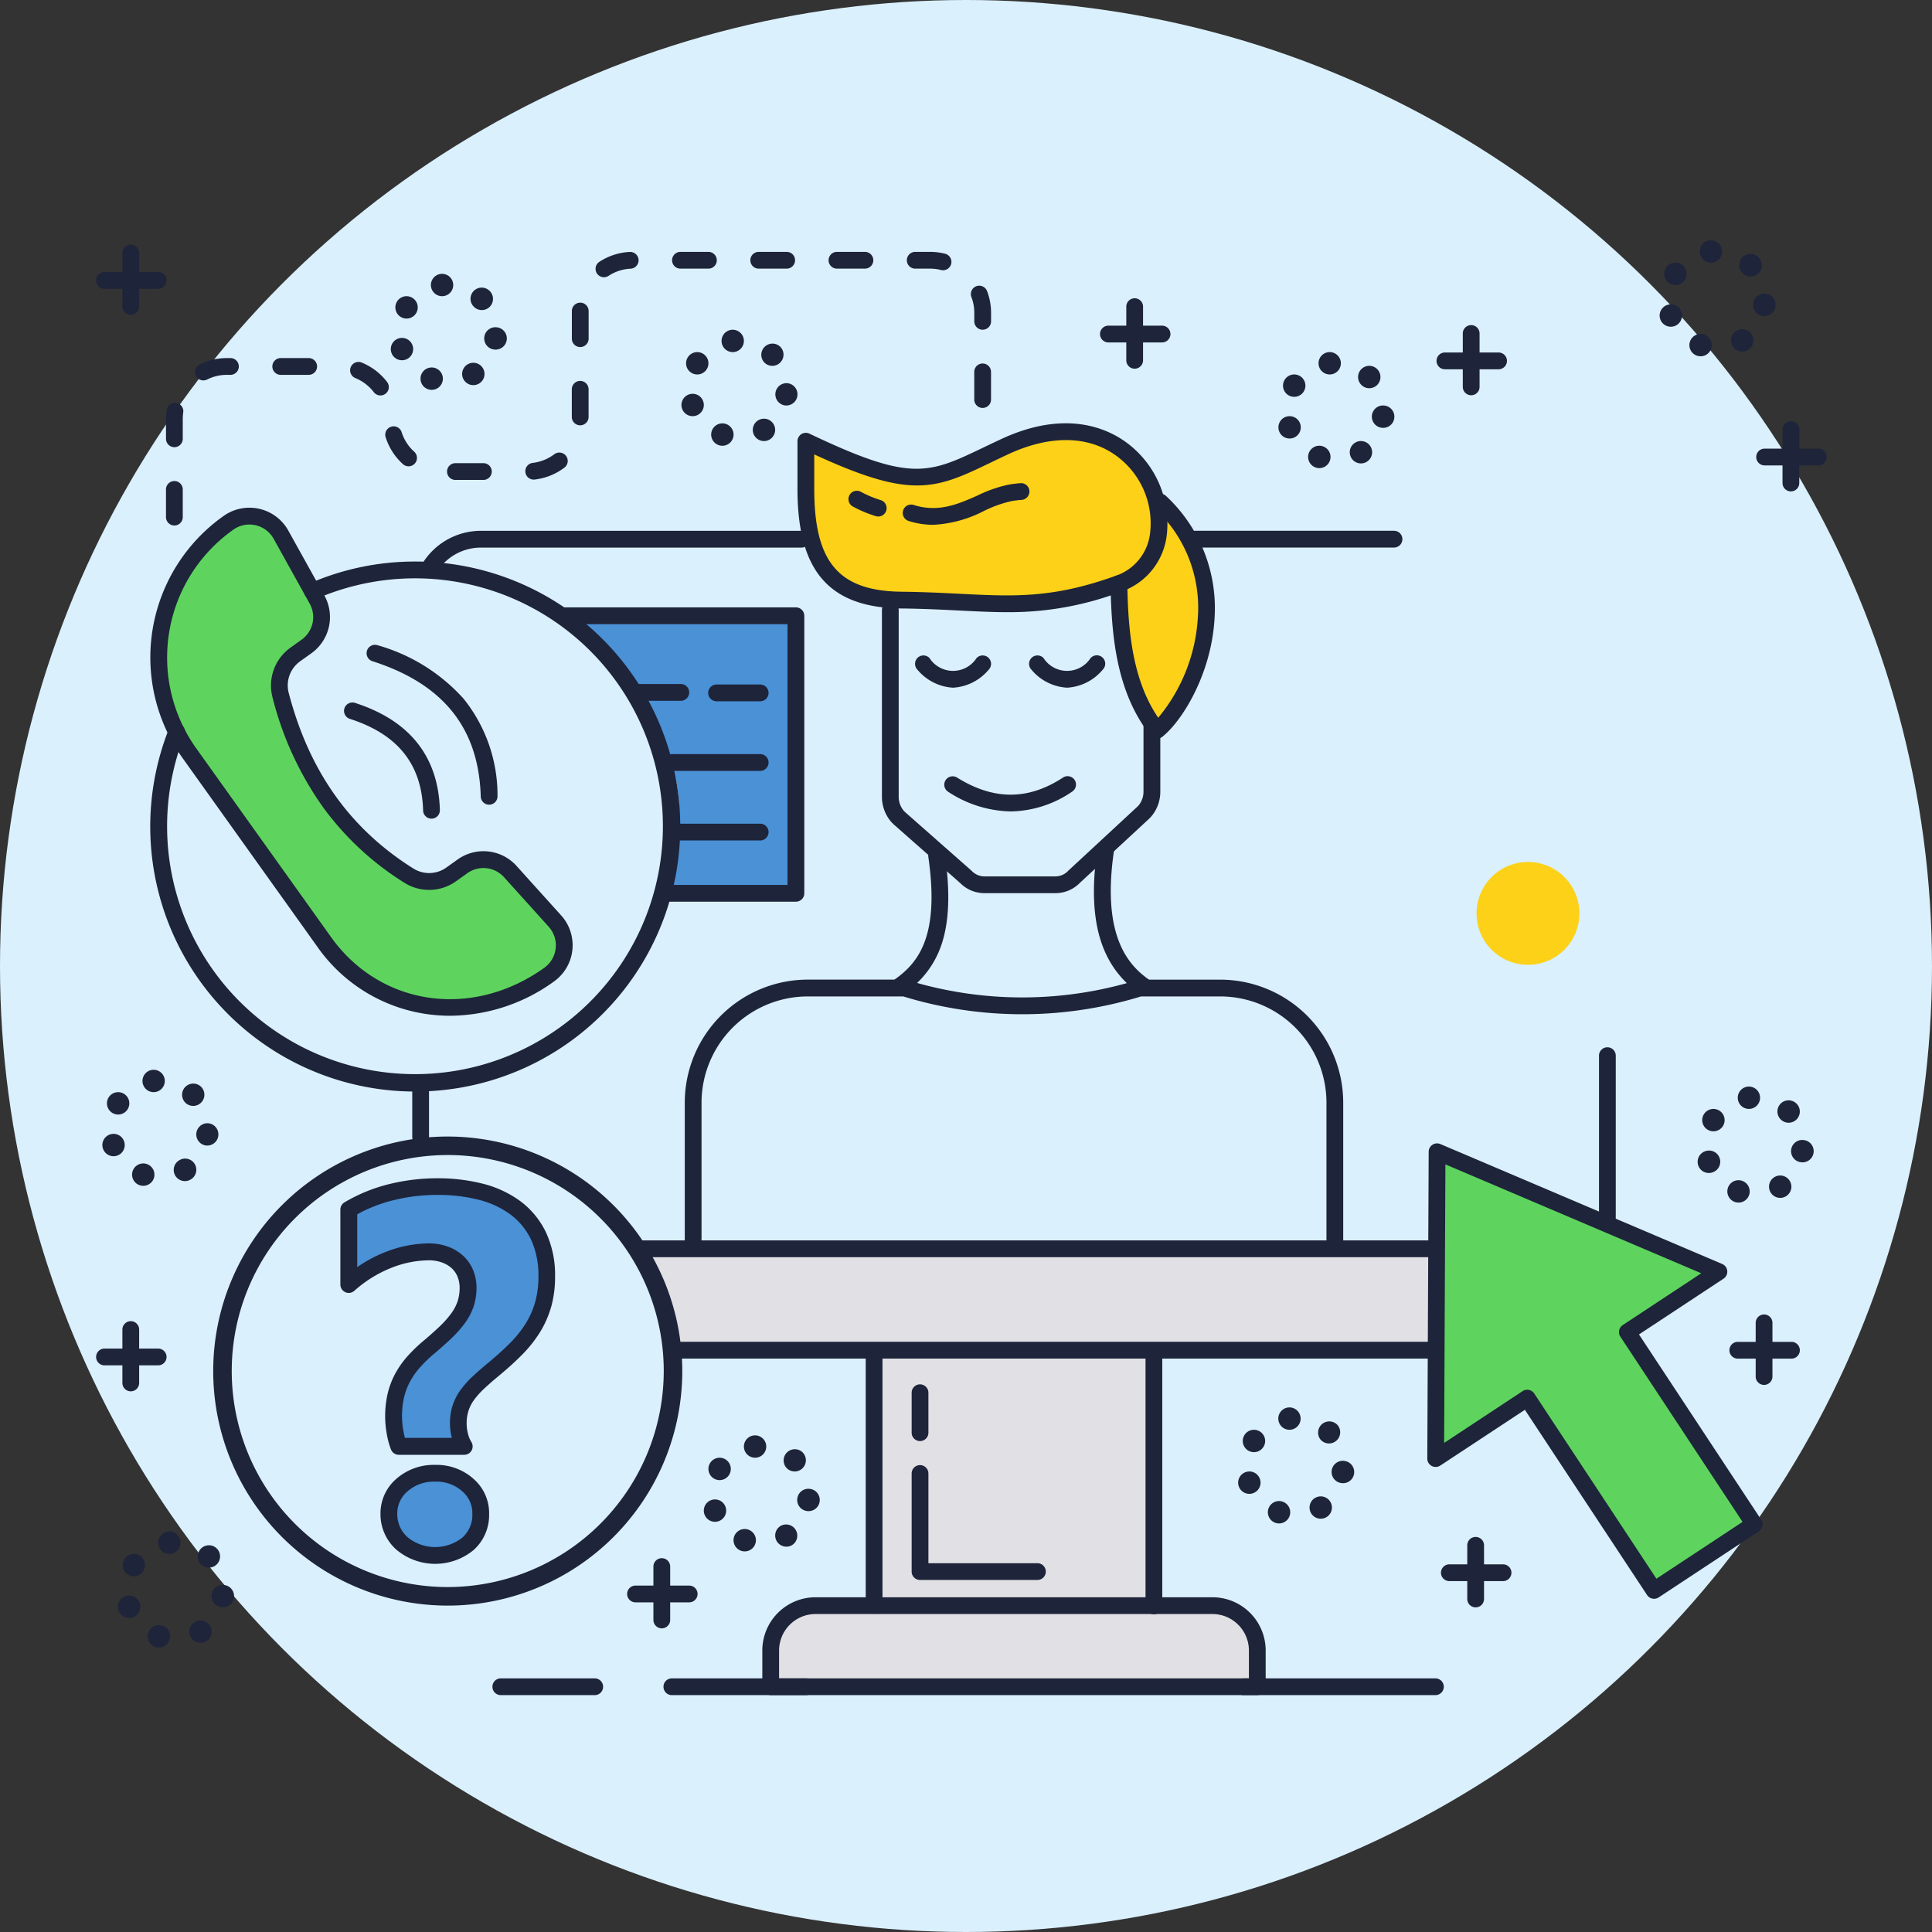 <svg xmlns="http://www.w3.org/2000/svg" width="201" height="201" viewBox="0 0 201 201">
  <rect x="0" y="0" width="201" height="201" fill="#333333" stroke="none"/>
  <g id="Grupo_15891" data-name="Grupo 15891" transform="translate(-860 -3857)">
    <circle id="Elipse_771" data-name="Elipse 771" cx="100.5" cy="100.5" r="100.5" transform="translate(860 3857)" fill="#daf0fd"/>
    <g id="Grupo_15228" data-name="Grupo 15228" transform="translate(-10239.703 3341.356)">
      <g id="Color" transform="translate(11116.216 560.558)">
        <g id="Grupo_15127" data-name="Grupo 15127" transform="translate(137.104 44.76)">
          <path id="Trazado_25572" data-name="Trazado 25572" d="M12347.405,1097.312a5.35,5.35,0,1,0,7.211,2.291A5.351,5.351,0,0,0,12347.405,1097.312Z" transform="translate(-12344.515 -1096.711)" fill="#fcd118"/>
        </g>
        <g id="Grupo_15128" data-name="Grupo 15128" transform="translate(67.326 0)">
          <path id="Trazado_25573" data-name="Trazado 25573" d="M11765.244,713.433c-7.351,3.424-8.686,5.147-20.678-.574v4.971c0,8.459,3.269,11.486,9.964,11.558,9.419.1,13.727,1.484,22.608-1.722C11786.1,724.433,11780.031,706.546,11765.244,713.433Z" transform="translate(-11744.566 -711.868)" fill="#fcd118"/>
        </g>
        <g id="Grupo_15129" data-name="Grupo 15129" transform="translate(99.898 7.304)">
          <path id="Trazado_25574" data-name="Trazado 25574" d="M12028.906,774.67l-4.285,8.494c.091,5.893.786,11.233,3.965,15.267C12031.986,795.75,12038.064,783.457,12028.906,774.67Z" transform="translate(-12024.621 -774.67)" fill="#fcd118"/>
        </g>
        <g id="Grupo_15131" data-name="Grupo 15131" transform="translate(19.773 78.543)">
          <g id="Grupo_15130" data-name="Grupo 15130">
            <path id="Trazado_25575" data-name="Trazado 25575" d="M11379.776,1644.774a4.87,4.87,0,0,0-3.393-1.217,5,5,0,0,0-3.445,1.217,3.883,3.883,0,0,0-1.374,3.031,4.063,4.063,0,0,0,1.374,3.057,5.4,5.4,0,0,0,6.863.026,4.011,4.011,0,0,0,1.322-3.083A3.868,3.868,0,0,0,11379.776,1644.774Z" transform="translate(-11367.393 -1613.738)" fill="#4a91d6"/>
            <path id="Trazado_25576" data-name="Trazado 25576" d="M11353.021,1389.381a10.318,10.318,0,0,0-3.614-1.671,18.015,18.015,0,0,0-4.481-.531,19.8,19.8,0,0,0-4.871.6,16.174,16.174,0,0,0-4.352,1.787v7.8a13.727,13.727,0,0,1,4.119-2.551,11.61,11.61,0,0,1,4.2-.842,4.828,4.828,0,0,1,1.7.285,3.879,3.879,0,0,1,1.3.778,3.336,3.336,0,0,1,.815,1.178,3.84,3.84,0,0,1,.285,1.49,5.256,5.256,0,0,1-.26,1.7,5.488,5.488,0,0,1-.776,1.477,10.925,10.925,0,0,1-1.257,1.425q-.738.713-1.723,1.542a14.919,14.919,0,0,0-1.632,1.567,8.814,8.814,0,0,0-1.166,1.658,7.6,7.6,0,0,0-.7,1.852,9.459,9.459,0,0,0-.233,2.176,9.591,9.591,0,0,0,.143,1.593,7.8,7.8,0,0,0,.4,1.516h6.813a3.709,3.709,0,0,1-.453-1.088,4.982,4.982,0,0,1-.168-1.269,5.2,5.2,0,0,1,.232-1.619,4.98,4.98,0,0,1,.687-1.347,8.973,8.973,0,0,1,1.14-1.282q.687-.647,1.594-1.4,1.346-1.114,2.384-2.163a12.2,12.2,0,0,0,1.735-2.189,9.64,9.64,0,0,0,1.063-2.422,10.532,10.532,0,0,0,.362-2.863,9.625,9.625,0,0,0-.867-4.262A7.871,7.871,0,0,0,11353.021,1389.381Z" transform="translate(-11335.703 -1387.179)" fill="#4a91d6"/>
          </g>
        </g>
        <g id="Grupo_15132" data-name="Grupo 15132" transform="translate(42.22 19.148)">
          <path id="Trazado_25577" data-name="Trazado 25577" d="M11538.954,905.373h13.824V876.5H11528.7C11538.154,884.675,11543.626,893.806,11538.954,905.373Z" transform="translate(-11528.703 -876.5)" fill="#4a91d6"/>
        </g>
        <g id="Grupo_15133" data-name="Grupo 15133" transform="translate(132.853 74.91)">
          <path id="Trazado_25578" data-name="Trazado 25578" d="M12337.429,1368.421l-29.322-12.477-.144,31.917,9.523-6.283,13.192,20,10.418-6.873-13.191-20Z" transform="translate(-12307.963 -1355.944)" fill="#5ed45e"/>
        </g>
        <g id="Grupo_15134" data-name="Grupo 15134" transform="translate(0 8.777)">
          <path id="Trazado_25579" data-name="Trazado 25579" d="M11202.277,824.316a3.759,3.759,0,0,0-4.977-.542l-1.172.837a3.961,3.961,0,0,1-4.412.122c-6.449-4.053-11.078-10.12-13.344-18.8a3.944,3.944,0,0,1,1.531-4.2l1.166-.832a3.757,3.757,0,0,0,1.1-4.883l-3.748-6.749a3.76,3.76,0,0,0-5.471-1.233l-.07.05a17.147,17.147,0,0,0-3.986,23.921l14.021,19.631c5.5,7.707,15.693,8.91,23.4,3.405h0a3.761,3.761,0,0,0,.607-5.574Z" transform="translate(-11165.698 -787.335)" fill="#5ed45e"/>
        </g>
        <g id="Grupo_15135" data-name="Grupo 15135" transform="translate(50.07 85.035)">
          <path id="Trazado_25580" data-name="Trazado 25580" d="M11599.575,1453.468h79.438V1443h-82.81Z" transform="translate(-11596.203 -1443)" fill="#e1e1e5"/>
        </g>
        <g id="Grupo_15136" data-name="Grupo 15136" transform="translate(74.378 95.503)">
          <rect id="Rectángulo_2793" data-name="Rectángulo 2793" width="29.193" height="26.634" fill="#e1e1e5"/>
        </g>
        <g id="Grupo_15137" data-name="Grupo 15137" transform="translate(63.678 122.137)">
          <path id="Trazado_25581" data-name="Trazado 25581" d="M11759.1,1762H11717.9a4.694,4.694,0,0,0-4.693,4.694v3.8h50.593v-3.8A4.693,4.693,0,0,0,11759.1,1762Z" transform="translate(-11713.203 -1762)" fill="#e1e1e5"/>
        </g>
      </g>
      <g id="ONLINE" transform="translate(11109.703 540.644)">
        <g id="Grupo_15138" data-name="Grupo 15138" transform="translate(162.664 0)">
          <path id="Trazado_25582" data-name="Trazado 25582" d="M12509.059,598.018a1.163,1.163,0,0,0-.711,1.483h0a1.163,1.163,0,1,0,.711-1.482Z" transform="translate(-12508.281 -591.287)" fill="#1e243a"/>
          <path id="Trazado_25583" data-name="Trazado 25583" d="M12579.926,554.93h0a1.163,1.163,0,1,0,1.646-1.645.22.22,0,0,1-.021-.021,1.163,1.163,0,0,0-1.645,1.645A.212.212,0,0,0,12579.926,554.93Z" transform="translate(-12571.283 -551.504)" fill="#1e243a"/>
          <path id="Trazado_25584" data-name="Trazado 25584" d="M12514.2,560.843a1.164,1.164,0,1,0,.367,1.6A1.163,1.163,0,0,0,12514.2,560.843Z" transform="translate(-12511.936 -558.337)" fill="#1e243a"/>
          <path id="Trazado_25585" data-name="Trazado 25585" d="M12536.4,624.5a1.163,1.163,0,1,0,.717,1.481A1.162,1.162,0,0,0,12536.4,624.5Z" transform="translate(-12531.76 -614.694)" fill="#1e243a"/>
          <path id="Trazado_25586" data-name="Trazado 25586" d="M12572.667,620.381a1.163,1.163,0,0,0,.622,2.147,1.15,1.15,0,0,0,.618-.179,1.163,1.163,0,1,0-1.24-1.968Z" transform="translate(-12564.699 -610.949)" fill="#1e243a"/>
          <path id="Trazado_25587" data-name="Trazado 25587" d="M12545.174,540.651a1.163,1.163,0,0,0,.131,2.318,1.309,1.309,0,0,0,.134-.007h0a1.163,1.163,0,0,0-.265-2.311Z" transform="translate(-12539.972 -540.644)" fill="#1e243a"/>
          <path id="Trazado_25588" data-name="Trazado 25588" d="M12593.35,588.433a1.163,1.163,0,1,0-.258,2.311,1.273,1.273,0,0,0,.132.008,1.163,1.163,0,0,0,.126-2.319Z" transform="translate(-12582.313 -582.869)" fill="#1e243a"/>
        </g>
        <g id="Grupo_15139" data-name="Grupo 15139" transform="translate(123.004 11.631)">
          <path id="Trazado_25589" data-name="Trazado 25589" d="M12168.064,698.018a1.163,1.163,0,1,0,1.482.712A1.164,1.164,0,0,0,12168.064,698.018Z" transform="translate(-12167.286 -691.287)" fill="#1e243a"/>
          <path id="Trazado_25590" data-name="Trazado 25590" d="M12173.2,660.841a1.164,1.164,0,1,0,.367,1.6A1.163,1.163,0,0,0,12173.2,660.841Z" transform="translate(-12170.937 -658.335)" fill="#1e243a"/>
          <path id="Trazado_25591" data-name="Trazado 25591" d="M12238.922,654.927l0,.006a1.163,1.163,0,0,0,1.654-1.635.228.228,0,0,1-.021-.023,1.163,1.163,0,1,0-1.64,1.65Z" transform="translate(-12230.284 -651.507)" fill="#1e243a"/>
          <path id="Trazado_25592" data-name="Trazado 25592" d="M12195.395,724.5a1.163,1.163,0,1,0-.763,2.2,1.135,1.135,0,0,0,.38.064,1.162,1.162,0,0,0,.383-2.261Z" transform="translate(-12190.76 -714.694)" fill="#1e243a"/>
          <path id="Trazado_25593" data-name="Trazado 25593" d="M12252.35,688.433a1.163,1.163,0,1,0-.259,2.311,1.288,1.288,0,0,0,.133.007,1.163,1.163,0,0,0,.126-2.318Z" transform="translate(-12241.314 -682.869)" fill="#1e243a"/>
          <path id="Trazado_25594" data-name="Trazado 25594" d="M12204.164,640.652a1.163,1.163,0,0,0,.131,2.318,1.307,1.307,0,0,0,.134-.007,1.163,1.163,0,0,0-.265-2.311Z" transform="translate(-12198.964 -640.644)" fill="#1e243a"/>
          <path id="Trazado_25595" data-name="Trazado 25595" d="M12231.666,720.384a1.163,1.163,0,1,0,1.6.363A1.161,1.161,0,0,0,12231.666,720.384Z" transform="translate(-12223.699 -710.951)" fill="#1e243a"/>
        </g>
        <g id="Grupo_15140" data-name="Grupo 15140" transform="translate(60.896 9.305)">
          <path id="Trazado_25596" data-name="Trazado 25596" d="M11639.2,640.843a1.163,1.163,0,1,0,.368,1.6A1.162,1.162,0,0,0,11639.2,640.843Z" transform="translate(-11636.937 -638.337)" fill="#1e243a"/>
          <path id="Trazado_25597" data-name="Trazado 25597" d="M11661.4,704.5a1.163,1.163,0,0,0-.764,2.2,1.163,1.163,0,1,0,.764-2.2Z" transform="translate(-11656.761 -694.694)" fill="#1e243a"/>
          <path id="Trazado_25598" data-name="Trazado 25598" d="M11634.062,678.018a1.163,1.163,0,0,0,.385,2.261,1.175,1.175,0,0,0,.385-.066,1.163,1.163,0,0,0-.77-2.195Z" transform="translate(-11633.282 -671.287)" fill="#1e243a"/>
          <path id="Trazado_25599" data-name="Trazado 25599" d="M11704.925,634.932a1.164,1.164,0,0,0,1.646-1.646.01.01,0,0,1,0,0l-.008-.008a1.164,1.164,0,0,0-1.642,1.65A.032.032,0,0,1,11704.925,634.932Z" transform="translate(-11696.282 -631.506)" fill="#1e243a"/>
          <path id="Trazado_25600" data-name="Trazado 25600" d="M11718.35,668.433a1.163,1.163,0,0,0-.259,2.311.977.977,0,0,0,.13.008,1.163,1.163,0,0,0,.129-2.319Z" transform="translate(-11707.313 -662.869)" fill="#1e243a"/>
          <path id="Trazado_25601" data-name="Trazado 25601" d="M11697.667,700.384a1.163,1.163,0,1,0,1.6.363A1.162,1.162,0,0,0,11697.667,700.384Z" transform="translate(-11689.699 -690.951)" fill="#1e243a"/>
          <path id="Trazado_25602" data-name="Trazado 25602" d="M11670.163,620.652a1.163,1.163,0,0,0,.131,2.318,1.308,1.308,0,0,0,.135-.007,1.163,1.163,0,0,0-.266-2.311Z" transform="translate(-11664.963 -620.644)" fill="#1e243a"/>
        </g>
        <g id="Grupo_15141" data-name="Grupo 15141" transform="translate(30.656 3.489)">
          <path id="Trazado_25603" data-name="Trazado 25603" d="M11374.06,628.018a1.163,1.163,0,1,0,1.483.712A1.163,1.163,0,0,0,11374.06,628.018Z" transform="translate(-11373.281 -621.287)" fill="#1e243a"/>
          <path id="Trazado_25604" data-name="Trazado 25604" d="M11379.2,590.843a1.164,1.164,0,1,0,.367,1.6A1.164,1.164,0,0,0,11379.2,590.843Z" transform="translate(-11376.938 -588.337)" fill="#1e243a"/>
          <path id="Trazado_25605" data-name="Trazado 25605" d="M11444.934,584.942a1.163,1.163,0,0,0,1.636-1.654h0s0,0,0,0l-.009-.008a1.163,1.163,0,1,0-1.641,1.649Z" transform="translate(-11436.281 -581.508)" fill="#1e243a"/>
          <path id="Trazado_25606" data-name="Trazado 25606" d="M11410.163,570.652a1.163,1.163,0,0,0,.132,2.318,1.3,1.3,0,0,0,.134-.007,1.163,1.163,0,0,0-.266-2.311Z" transform="translate(-11404.962 -570.644)" fill="#1e243a"/>
          <path id="Trazado_25607" data-name="Trazado 25607" d="M11401.4,654.5a1.163,1.163,0,1,0-.765,2.2,1.176,1.176,0,0,0,.382.064,1.163,1.163,0,0,0,.383-2.261Z" transform="translate(-11396.76 -644.694)" fill="#1e243a"/>
          <path id="Trazado_25608" data-name="Trazado 25608" d="M11458.351,618.434a1.163,1.163,0,1,0-.259,2.311.991.991,0,0,0,.131.008,1.163,1.163,0,0,0,.128-2.319Z" transform="translate(-11447.314 -612.869)" fill="#1e243a"/>
          <path id="Trazado_25609" data-name="Trazado 25609" d="M11437.666,650.381a1.163,1.163,0,0,0,.622,2.147,1.15,1.15,0,0,0,.619-.179,1.163,1.163,0,1,0-1.241-1.968Z" transform="translate(-11429.699 -640.949)" fill="#1e243a"/>
        </g>
        <g id="Grupo_15142" data-name="Grupo 15142" transform="translate(0.649 86.299)">
          <path id="Trazado_25610" data-name="Trazado 25610" d="M11116.061,1340.018a1.163,1.163,0,1,0,1.482.712A1.162,1.162,0,0,0,11116.061,1340.018Z" transform="translate(-11115.281 -1333.287)" fill="#1e243a"/>
          <path id="Trazado_25611" data-name="Trazado 25611" d="M11121.2,1302.843a1.164,1.164,0,1,0,.367,1.6A1.164,1.164,0,0,0,11121.2,1302.843Z" transform="translate(-11118.937 -1300.337)" fill="#1e243a"/>
          <path id="Trazado_25612" data-name="Trazado 25612" d="M11186.922,1296.926l0,.006h0a1.164,1.164,0,0,0,1.646-1.646h0l0,0-.007-.008a1.163,1.163,0,1,0-1.64,1.65S11186.921,1296.924,11186.922,1296.926Z" transform="translate(-11178.283 -1293.505)" fill="#1e243a"/>
          <path id="Trazado_25613" data-name="Trazado 25613" d="M11179.667,1362.384a1.162,1.162,0,0,0,.622,2.146,1.146,1.146,0,0,0,.618-.179,1.163,1.163,0,1,0-1.24-1.967Z" transform="translate(-11171.699 -1352.951)" fill="#1e243a"/>
          <path id="Trazado_25614" data-name="Trazado 25614" d="M11200.349,1330.433a1.163,1.163,0,0,0-.258,2.311,1.008,1.008,0,0,0,.13.008,1.163,1.163,0,0,0,.128-2.319Z" transform="translate(-11189.313 -1324.869)" fill="#1e243a"/>
          <path id="Trazado_25615" data-name="Trazado 25615" d="M11143.4,1366.5a1.163,1.163,0,0,0-.764,2.2,1.185,1.185,0,0,0,.381.064,1.163,1.163,0,0,0,.383-2.261Z" transform="translate(-11138.761 -1356.694)" fill="#1e243a"/>
          <path id="Trazado_25616" data-name="Trazado 25616" d="M11152.165,1282.651a1.163,1.163,0,0,0,.13,2.318,1.291,1.291,0,0,0,.135-.007h0a1.163,1.163,0,1,0-.265-2.311Z" transform="translate(-11146.964 -1282.644)" fill="#1e243a"/>
        </g>
        <g id="Grupo_15143" data-name="Grupo 15143" transform="translate(2.277 134.334)">
          <path id="Trazado_25617" data-name="Trazado 25617" d="M11130.061,1753.018a1.163,1.163,0,1,0,1.481.712A1.164,1.164,0,0,0,11130.061,1753.018Z" transform="translate(-11129.282 -1746.287)" fill="#1e243a"/>
          <path id="Trazado_25618" data-name="Trazado 25618" d="M11200.924,1709.931a1.164,1.164,0,0,0,1.646-1.646.01.01,0,0,1,0,0,.073.073,0,0,1-.008-.009,1.164,1.164,0,0,0-1.643,1.65A.018.018,0,0,1,11200.924,1709.931Z" transform="translate(-11192.281 -1706.505)" fill="#1e243a"/>
          <path id="Trazado_25619" data-name="Trazado 25619" d="M11157.4,1779.5a1.163,1.163,0,0,0-.765,2.2,1.149,1.149,0,0,0,.382.064,1.163,1.163,0,0,0,.383-2.261Z" transform="translate(-11152.76 -1769.694)" fill="#1e243a"/>
          <path id="Trazado_25620" data-name="Trazado 25620" d="M11135.2,1715.843a1.163,1.163,0,1,0-1.235,1.972,1.163,1.163,0,0,0,1.235-1.972Z" transform="translate(-11132.935 -1713.337)" fill="#1e243a"/>
          <path id="Trazado_25621" data-name="Trazado 25621" d="M11214.351,1743.434a1.163,1.163,0,1,0-.26,2.311,1.017,1.017,0,0,0,.132.008,1.163,1.163,0,0,0,.128-2.319Z" transform="translate(-11203.313 -1737.869)" fill="#1e243a"/>
          <path id="Trazado_25622" data-name="Trazado 25622" d="M11193.666,1775.384a1.163,1.163,0,1,0,1.605.363A1.161,1.161,0,0,0,11193.666,1775.384Z" transform="translate(-11185.699 -1765.951)" fill="#1e243a"/>
          <path id="Trazado_25623" data-name="Trazado 25623" d="M11166.164,1695.651a1.163,1.163,0,0,0,.131,2.318,1.241,1.241,0,0,0,.133-.007,1.163,1.163,0,0,0-.264-2.311Z" transform="translate(-11160.961 -1695.644)" fill="#1e243a"/>
        </g>
        <g id="Grupo_15144" data-name="Grupo 15144" transform="translate(118.817 121.424)">
          <path id="Trazado_25624" data-name="Trazado 25624" d="M12137.2,1604.843a1.164,1.164,0,1,0,.367,1.6A1.162,1.162,0,0,0,12137.2,1604.843Z" transform="translate(-12134.938 -1602.337)" fill="#1e243a"/>
          <path id="Trazado_25625" data-name="Trazado 25625" d="M12132.064,1642.018a1.163,1.163,0,0,0,.386,2.261,1.179,1.179,0,0,0,.385-.066,1.163,1.163,0,0,0-.771-2.195Z" transform="translate(-12131.287 -1635.287)" fill="#1e243a"/>
          <path id="Trazado_25626" data-name="Trazado 25626" d="M12202.921,1598.927l.007.006.009.009a1.164,1.164,0,0,0,1.636-1.655l-.006,0a.055.055,0,0,0-.008-.009,1.164,1.164,0,0,0-1.641,1.65Z" transform="translate(-12194.283 -1595.506)" fill="#1e243a"/>
          <path id="Trazado_25627" data-name="Trazado 25627" d="M12195.669,1664.384h0a1.162,1.162,0,0,0,.622,2.146,1.144,1.144,0,0,0,.618-.179,1.162,1.162,0,1,0-1.238-1.967Z" transform="translate(-12187.7 -1654.951)" fill="#1e243a"/>
          <path id="Trazado_25628" data-name="Trazado 25628" d="M12216.35,1632.433a1.163,1.163,0,1,0-.259,2.311,1.016,1.016,0,0,0,.132.008,1.163,1.163,0,0,0,.127-2.319Z" transform="translate(-12205.314 -1626.869)" fill="#1e243a"/>
          <path id="Trazado_25629" data-name="Trazado 25629" d="M12159.395,1668.5a1.163,1.163,0,0,0-.765,2.2,1.19,1.19,0,0,0,.382.064,1.163,1.163,0,0,0,.383-2.261Z" transform="translate(-12154.76 -1658.694)" fill="#1e243a"/>
          <path id="Trazado_25630" data-name="Trazado 25630" d="M12168.164,1584.651a1.163,1.163,0,0,0,.131,2.318,1.307,1.307,0,0,0,.134-.007,1.163,1.163,0,0,0-.265-2.311Z" transform="translate(-12162.964 -1584.644)" fill="#1e243a"/>
        </g>
        <g id="Grupo_15145" data-name="Grupo 15145" transform="translate(166.619 88.044)">
          <path id="Trazado_25631" data-name="Trazado 25631" d="M12548.2,1317.843a1.164,1.164,0,1,0,.367,1.6A1.162,1.162,0,0,0,12548.2,1317.843Z" transform="translate(-12545.938 -1315.337)" fill="#1e243a"/>
          <path id="Trazado_25632" data-name="Trazado 25632" d="M12570.395,1381.5a1.163,1.163,0,1,0-.764,2.2,1.178,1.178,0,0,0,.381.064,1.163,1.163,0,0,0,.383-2.261Z" transform="translate(-12565.76 -1371.694)" fill="#1e243a"/>
          <path id="Trazado_25633" data-name="Trazado 25633" d="M12613.921,1311.928l.006,0h0a1.162,1.162,0,0,0,1.645-1.643l0,0s0-.006-.009-.008a1.162,1.162,0,1,0-1.638,1.649S12613.921,1311.927,12613.921,1311.928Z" transform="translate(-12605.283 -1308.508)" fill="#1e243a"/>
          <path id="Trazado_25634" data-name="Trazado 25634" d="M12543.064,1355.018a1.162,1.162,0,0,0,.385,2.26,1.123,1.123,0,0,0,.383-.065,1.163,1.163,0,1,0-.768-2.195Z" transform="translate(-12542.284 -1348.287)" fill="#1e243a"/>
          <path id="Trazado_25635" data-name="Trazado 25635" d="M12579.164,1297.651a1.163,1.163,0,0,0,.131,2.318,1.241,1.241,0,0,0,.132-.007h0a1.163,1.163,0,0,0-.265-2.311Z" transform="translate(-12573.964 -1297.644)" fill="#1e243a"/>
          <path id="Trazado_25636" data-name="Trazado 25636" d="M12627.35,1345.435a1.163,1.163,0,1,0-.259,2.311,1.023,1.023,0,0,0,.131.008,1.163,1.163,0,0,0,.128-2.319Z" transform="translate(-12616.314 -1339.87)" fill="#1e243a"/>
          <path id="Trazado_25637" data-name="Trazado 25637" d="M12606.667,1377.381a1.164,1.164,0,0,0,.622,2.148,1.146,1.146,0,0,0,.618-.18,1.163,1.163,0,1,0-1.24-1.968Z" transform="translate(-12598.699 -1367.949)" fill="#1e243a"/>
        </g>
        <g id="Grupo_15146" data-name="Grupo 15146" transform="translate(63.222 124.332)">
          <path id="Trazado_25638" data-name="Trazado 25638" d="M11654.061,1667.018a1.163,1.163,0,1,0,1.482.712A1.164,1.164,0,0,0,11654.061,1667.018Z" transform="translate(-11653.282 -1660.287)" fill="#1e243a"/>
          <path id="Trazado_25639" data-name="Trazado 25639" d="M11659.2,1629.842a1.164,1.164,0,1,0,.367,1.6A1.165,1.165,0,0,0,11659.2,1629.842Z" transform="translate(-11656.934 -1627.336)" fill="#1e243a"/>
          <path id="Trazado_25640" data-name="Trazado 25640" d="M11724.925,1623.932a1.164,1.164,0,0,0,1.646-1.646s0,0,0,0a.026.026,0,0,1-.009-.009,1.164,1.164,0,0,0-1.642,1.65A.019.019,0,0,1,11724.925,1623.932Z" transform="translate(-11716.282 -1620.507)" fill="#1e243a"/>
          <path id="Trazado_25641" data-name="Trazado 25641" d="M11681.4,1693.5a1.163,1.163,0,0,0-.765,2.2,1.181,1.181,0,0,0,.381.064,1.163,1.163,0,0,0,.384-2.261Z" transform="translate(-11676.76 -1683.694)" fill="#1e243a"/>
          <path id="Trazado_25642" data-name="Trazado 25642" d="M11690.164,1609.651a1.163,1.163,0,0,0,.133,2.318c.045,0,.088,0,.135-.007a1.163,1.163,0,0,0-.268-2.311Z" transform="translate(-11684.965 -1609.644)" fill="#1e243a"/>
          <path id="Trazado_25643" data-name="Trazado 25643" d="M11738.35,1657.435a1.163,1.163,0,1,0-.258,2.311,1.241,1.241,0,0,0,.133.007,1.163,1.163,0,0,0,.125-2.318Z" transform="translate(-11727.314 -1651.87)" fill="#1e243a"/>
          <path id="Trazado_25644" data-name="Trazado 25644" d="M11717.668,1689.381h0a1.163,1.163,0,0,0,.622,2.147,1.146,1.146,0,0,0,.618-.179,1.163,1.163,0,0,0-1.238-1.968Z" transform="translate(-11709.698 -1679.949)" fill="#1e243a"/>
        </g>
        <g id="Grupo_15149" data-name="Grupo 15149" transform="translate(172.715 18.825)">
          <g id="Grupo_15147" data-name="Grupo 15147" transform="translate(2.733)">
            <path id="Trazado_25645" data-name="Trazado 25645" d="M12619.075,702.5a.872.872,0,0,0-.872.872v5.583a.873.873,0,0,0,1.745,0v-5.583A.873.873,0,0,0,12619.075,702.5Z" transform="translate(-12618.203 -702.5)" fill="#1e243a"/>
          </g>
          <g id="Grupo_15148" data-name="Grupo 15148" transform="translate(0 2.85)">
            <path id="Trazado_25646" data-name="Trazado 25646" d="M12601.157,727h-5.583a.872.872,0,0,0,0,1.745h5.583a.872.872,0,0,0,0-1.745Z" transform="translate(-12594.702 -727)" fill="#1e243a"/>
          </g>
        </g>
        <g id="Grupo_15152" data-name="Grupo 15152" transform="translate(0 112.452)">
          <g id="Grupo_15150" data-name="Grupo 15150" transform="translate(2.733)">
            <path id="Trazado_25647" data-name="Trazado 25647" d="M11134.074,1507.5a.872.872,0,0,0-.872.872v5.583a.873.873,0,0,0,1.745,0v-5.583A.873.873,0,0,0,11134.074,1507.5Z" transform="translate(-11133.202 -1507.5)" fill="#1e243a"/>
          </g>
          <g id="Grupo_15151" data-name="Grupo 15151" transform="translate(0 2.85)">
            <path id="Trazado_25648" data-name="Trazado 25648" d="M11116.158,1532h-5.583a.872.872,0,0,0,0,1.745h5.583a.872.872,0,0,0,0-1.745Z" transform="translate(-11109.703 -1532)" fill="#1e243a"/>
          </g>
        </g>
        <g id="Grupo_15155" data-name="Grupo 15155" transform="translate(169.924 111.754)">
          <g id="Grupo_15153" data-name="Grupo 15153" transform="translate(2.733)">
            <path id="Trazado_25649" data-name="Trazado 25649" d="M12595.075,1501.5a.872.872,0,0,0-.872.872v5.583a.872.872,0,1,0,1.744,0v-5.583A.872.872,0,0,0,12595.075,1501.5Z" transform="translate(-12594.203 -1501.5)" fill="#1e243a"/>
          </g>
          <g id="Grupo_15154" data-name="Grupo 15154" transform="translate(0 2.85)">
            <path id="Trazado_25650" data-name="Trazado 25650" d="M12577.158,1526h-5.582a.872.872,0,0,0,0,1.745h5.582a.872.872,0,1,0,0-1.745Z" transform="translate(-12570.704 -1526)" fill="#1e243a"/>
          </g>
        </g>
        <g id="Grupo_15158" data-name="Grupo 15158" transform="translate(55.246 137.109)">
          <g id="Grupo_15156" data-name="Grupo 15156" transform="translate(2.733)">
            <path id="Trazado_25651" data-name="Trazado 25651" d="M11609.075,1719.5a.872.872,0,0,0-.872.872v5.583a.873.873,0,0,0,1.745,0v-5.583A.873.873,0,0,0,11609.075,1719.5Z" transform="translate(-11608.203 -1719.5)" fill="#1e243a"/>
          </g>
          <g id="Grupo_15157" data-name="Grupo 15157" transform="translate(0 2.85)">
            <path id="Trazado_25652" data-name="Trazado 25652" d="M11591.158,1744h-5.583a.872.872,0,0,0,0,1.745h5.583a.872.872,0,0,0,0-1.745Z" transform="translate(-11584.703 -1744)" fill="#1e243a"/>
          </g>
        </g>
        <g id="Grupo_15161" data-name="Grupo 15161" transform="translate(139.917 134.899)">
          <g id="Grupo_15159" data-name="Grupo 15159" transform="translate(2.733)">
            <path id="Trazado_25653" data-name="Trazado 25653" d="M12337.076,1700.5a.872.872,0,0,0-.873.872v5.583a.872.872,0,1,0,1.744,0v-5.583A.871.871,0,0,0,12337.076,1700.5Z" transform="translate(-12336.203 -1700.5)" fill="#1e243a"/>
          </g>
          <g id="Grupo_15160" data-name="Grupo 15160" transform="translate(0 2.85)">
            <path id="Trazado_25654" data-name="Trazado 25654" d="M12319.158,1725h-5.584a.872.872,0,0,0,0,1.745h5.584a.872.872,0,0,0,0-1.745Z" transform="translate(-12312.703 -1725)" fill="#1e243a"/>
          </g>
        </g>
        <g id="Grupo_15164" data-name="Grupo 15164" transform="translate(0 0.448)">
          <g id="Grupo_15162" data-name="Grupo 15162" transform="translate(2.733)">
            <path id="Trazado_25655" data-name="Trazado 25655" d="M11134.074,544.5a.872.872,0,0,0-.872.872v5.583a.873.873,0,0,0,1.745,0v-5.583A.873.873,0,0,0,11134.074,544.5Z" transform="translate(-11133.202 -544.5)" fill="#1e243a"/>
          </g>
          <g id="Grupo_15163" data-name="Grupo 15163" transform="translate(0 2.85)">
            <path id="Trazado_25656" data-name="Trazado 25656" d="M11116.158,569h-5.583a.872.872,0,0,0,0,1.745h5.583a.872.872,0,0,0,0-1.745Z" transform="translate(-11109.703 -569)" fill="#1e243a"/>
          </g>
        </g>
        <g id="Grupo_15167" data-name="Grupo 15167" transform="translate(104.443 6.031)">
          <g id="Grupo_15165" data-name="Grupo 15165" transform="translate(2.733)">
            <path id="Trazado_25657" data-name="Trazado 25657" d="M12032.075,592.5a.872.872,0,0,0-.872.872v5.583a.872.872,0,1,0,1.744,0v-5.583A.872.872,0,0,0,12032.075,592.5Z" transform="translate(-12031.203 -592.5)" fill="#1e243a"/>
          </g>
          <g id="Grupo_15166" data-name="Grupo 15166" transform="translate(0 2.85)">
            <path id="Trazado_25658" data-name="Trazado 25658" d="M12014.157,617h-5.582a.872.872,0,0,0,0,1.745h5.582a.872.872,0,1,0,0-1.745Z" transform="translate(-12007.703 -617)" fill="#1e243a"/>
          </g>
        </g>
        <g id="Grupo_15170" data-name="Grupo 15170" transform="translate(139.452 8.823)">
          <g id="Grupo_15168" data-name="Grupo 15168" transform="translate(2.733)">
            <path id="Trazado_25659" data-name="Trazado 25659" d="M12333.075,616.5a.873.873,0,0,0-.873.872v5.583a.873.873,0,0,0,1.745,0v-5.583A.872.872,0,0,0,12333.075,616.5Z" transform="translate(-12332.202 -616.5)" fill="#1e243a"/>
          </g>
          <g id="Grupo_15169" data-name="Grupo 15169" transform="translate(0 2.85)">
            <path id="Trazado_25660" data-name="Trazado 25660" d="M12315.158,641h-5.582a.872.872,0,1,0,0,1.745h5.582a.872.872,0,0,0,0-1.745Z" transform="translate(-12308.703 -641)" fill="#1e243a"/>
          </g>
        </g>
        <g id="Grupo_15180" data-name="Grupo 15180" transform="translate(61.242 19.04)">
          <g id="Grupo_15178" data-name="Grupo 15178" transform="translate(11.724)">
            <g id="Grupo_15171" data-name="Grupo 15171" transform="translate(8.786 18.555)">
              <path id="Trazado_25661" data-name="Trazado 25661" d="M11840.694,875.714a.872.872,0,0,0-.873.872v7.065a2.251,2.251,0,0,1-.464,1.381,1.98,1.98,0,0,1-.229.241l-7.1,6.577c-.014.012-.026.025-.039.039a1.822,1.822,0,0,1-1.324.585h-7.4a1.818,1.818,0,0,1-1.293-.553l-.042-.039-6.849-6.041a2.049,2.049,0,0,1-.24-.242,2.243,2.243,0,0,1-.488-1.411V864.763a.872.872,0,1,0-1.744,0v19.424a4,4,0,0,0,.876,2.509,3.726,3.726,0,0,0,.442.452l6.829,6.023a3.549,3.549,0,0,0,2.509,1.046h7.4a3.55,3.55,0,0,0,2.567-1.1l7.087-6.56a3.871,3.871,0,0,0,.42-.449,4.006,4.006,0,0,0,.832-2.453v-7.065A.872.872,0,0,0,11840.694,875.714Z" transform="translate(-11812.607 -863.891)" fill="#1e243a"/>
            </g>
            <g id="Grupo_15172" data-name="Grupo 15172">
              <path id="Trazado_25662" data-name="Trazado 25662" d="M11771.359,706.4c-2-1.5-6.373-3.538-13.111-.4-.639.3-1.223.577-1.787.848-5.812,2.788-7.566,3.629-18.148-1.419a.871.871,0,0,0-1.246.787v4.971c0,4.4.881,7.51,2.7,9.51,1.746,1.925,4.4,2.88,8.129,2.92,2.26.025,4.268.126,6.039.215s3.373.17,4.959.17a32.693,32.693,0,0,0,11.916-2.158,7.076,7.076,0,0,0,4.67-5.809A10.478,10.478,0,0,0,11771.359,706.4Zm-.85,14.625h0Zm3.242-5.245a5.314,5.314,0,0,1-3.539,4.425c-6.568,2.371-10.605,2.168-16.193,1.887-1.789-.09-3.814-.192-6.107-.217-6.551-.071-9.1-3.067-9.1-10.686v-3.6c4.828,2.229,7.916,3.174,10.463,3.227,2.828.059,4.973-.971,7.943-2.4.559-.269,1.139-.547,1.768-.84,4.385-2.042,8.41-1.966,11.332.216A8.692,8.692,0,0,1,11773.752,715.78Z" transform="translate(-11737.066 -704.353)" fill="#1e243a"/>
            </g>
            <g id="Grupo_15173" data-name="Grupo 15173" transform="translate(9.75 44.116)">
              <path id="Trazado_25663" data-name="Trazado 25663" d="M11825.5,1083.669a.872.872,0,0,0-.738.988c1.179,8.184-.982,10.961-3.493,12.743a.872.872,0,1,0,1.01,1.423,9.832,9.832,0,0,0,3.8-4.895c.85-2.4.982-5.519.405-9.52A.871.871,0,0,0,11825.5,1083.669Z" transform="translate(-11820.896 -1083.66)" fill="#1e243a"/>
            </g>
            <g id="Grupo_15174" data-name="Grupo 15174" transform="translate(30.845 43.579)">
              <path id="Trazado_25664" data-name="Trazado 25664" d="M12007.961,1093.323c-2.155-1.53-4.876-4.571-3.621-13.28a.872.872,0,1,0-1.726-.249c-1.06,7.348.318,12.1,4.338,14.952a.872.872,0,1,0,1.009-1.423Z" transform="translate(-12002.271 -1079.046)" fill="#1e243a"/>
            </g>
            <g id="Grupo_15175" data-name="Grupo 15175" transform="translate(32.572 7.306)">
              <path id="Trazado_25665" data-name="Trazado 25665" d="M12022.883,767.412a.873.873,0,0,0-1.209,1.259,14.062,14.062,0,0,1,4.539,11.241,17.953,17.953,0,0,1-4.133,10.584c-2.682-3.946-3.139-9.032-3.215-13.974a.873.873,0,0,0-.873-.859h-.012a.872.872,0,0,0-.859.886c.086,5.574.648,11.346,4.15,15.793a.877.877,0,0,0,.582.326.918.918,0,0,0,.1.006.877.877,0,0,0,.541-.187c2.094-1.652,5.172-6.619,5.457-12.491A15.941,15.941,0,0,0,12022.883,767.412Z" transform="translate(-12017.121 -767.169)" fill="#1e243a"/>
            </g>
            <g id="Grupo_15176" data-name="Grupo 15176" transform="translate(10.961 6.228)">
              <path id="Trazado_25666" data-name="Trazado 25666" d="M11843.556,757.9c-.377.025-.768.072-1.191.142a13.817,13.817,0,0,0-3.3,1.147c-1.988.881-4.045,1.792-6.627.978a.872.872,0,1,0-.522,1.664,8.416,8.416,0,0,0,2.552.4,12.863,12.863,0,0,0,5.3-1.451,12.662,12.662,0,0,1,2.876-1.021c.368-.061.7-.1,1.021-.122a.872.872,0,1,0-.115-1.741Z" transform="translate(-11831.308 -757.899)" fill="#1e243a"/>
            </g>
            <g id="Grupo_15177" data-name="Grupo 15177" transform="translate(5.304 7.019)">
              <path id="Trazado_25667" data-name="Trazado 25667" d="M11786.017,765.672a11.265,11.265,0,0,1-2.065-.867.872.872,0,1,0-.828,1.535,12.985,12.985,0,0,0,2.386,1,.872.872,0,1,0,.508-1.669Z" transform="translate(-11782.665 -764.701)" fill="#1e243a"/>
            </g>
          </g>
          <g id="Grupo_15179" data-name="Grupo 15179" transform="translate(0 57.88)">
            <path id="Trazado_25668" data-name="Trazado 25668" d="M11691.966,1202h-8.36a.87.87,0,0,0-.247.036,40.518,40.518,0,0,1-23.976,0,.871.871,0,0,0-.26-.04h-10.064a12.813,12.813,0,0,0-12.8,12.8v15.057a.873.873,0,0,0,1.745,0V1214.8a11.066,11.066,0,0,1,11.054-11.054h9.933a42.213,42.213,0,0,0,24.74,0h8.234a11.067,11.067,0,0,1,11.055,11.054v15.057a.872.872,0,1,0,1.743,0V1214.8A12.812,12.812,0,0,0,11691.966,1202Z" transform="translate(-11636.26 -1202)" fill="#1e243a"/>
          </g>
        </g>
        <g id="Grupo_15183" data-name="Grupo 15183" transform="translate(85.195 43.191)">
          <g id="Grupo_15181" data-name="Grupo 15181">
            <path id="Trazado_25669" data-name="Trazado 25669" d="M11848.609,912.269a2.914,2.914,0,0,1-4.9,0,.872.872,0,1,0-1.259,1.207,5.207,5.207,0,0,0,3.711,1.878h0a5.211,5.211,0,0,0,3.712-1.878.872.872,0,1,0-1.26-1.207Z" transform="translate(-11842.203 -912)" fill="#1e243a"/>
          </g>
          <g id="Grupo_15182" data-name="Grupo 15182" transform="translate(11.863)">
            <path id="Trazado_25670" data-name="Trazado 25670" d="M11950.608,912.269a2.914,2.914,0,0,1-4.9,0,.872.872,0,1,0-1.26,1.207,5.211,5.211,0,0,0,3.712,1.878h0a5.214,5.214,0,0,0,3.713-1.878.873.873,0,1,0-1.261-1.207Z" transform="translate(-11944.202 -912)" fill="#1e243a"/>
          </g>
        </g>
        <g id="Grupo_15184" data-name="Grupo 15184" transform="translate(88.218 55.752)">
          <path id="Trazado_25671" data-name="Trazado 25671" d="M11880.575,1020.143c-3.623,2.376-7.233,2.372-11.037-.01a.873.873,0,0,0-.928,1.478,12.239,12.239,0,0,0,6.524,2.055,11.568,11.568,0,0,0,6.4-2.065.872.872,0,1,0-.957-1.459Z" transform="translate(-11868.202 -1020)" fill="#1e243a"/>
        </g>
        <g id="Grupo_15189" data-name="Grupo 15189" transform="translate(5.637 27.82)">
          <g id="Grupo_15185" data-name="Grupo 15185">
            <path id="Trazado_25672" data-name="Trazado 25672" d="M11196.273,817.112a4.627,4.627,0,0,0-6.131-.668l-1.173.837a3.082,3.082,0,0,1-3.442.093c-6.594-4.144-10.834-10.125-12.962-18.284a3.085,3.085,0,0,1,1.194-3.266l1.166-.832a4.631,4.631,0,0,0,1.356-6.017h0l-3.751-6.749a4.63,4.63,0,0,0-6.739-1.519l-.07.05a18.019,18.019,0,0,0-4.189,25.138l14.021,19.631a16.817,16.817,0,0,0,11.467,7.014,17.2,17.2,0,0,0,2.341.16,18.614,18.614,0,0,0,10.809-3.566,4.632,4.632,0,0,0,.75-6.868Zm4.074,8.566a2.89,2.89,0,0,1-1.191,2.036c-7.51,5.365-17.047,3.988-22.183-3.2l-14.021-19.631a16.273,16.273,0,0,1,3.784-22.7l.068-.05a2.886,2.886,0,0,1,4.2.947l3.751,6.749h0a2.885,2.885,0,0,1-.847,3.75l-1.164.832a4.839,4.839,0,0,0-1.868,5.126,34.074,34.074,0,0,0,5.238,11.428,30.239,30.239,0,0,0,8.484,7.893,4.817,4.817,0,0,0,5.383-.151l1.173-.837a2.883,2.883,0,0,1,3.82.417l4.646,5.154A2.882,2.882,0,0,1,11200.348,825.678Z" transform="translate(-11158.171 -779.844)" fill="#1e243a"/>
          </g>
          <g id="Grupo_15186" data-name="Grupo 15186" transform="translate(0.004 5.601)">
            <path id="Trazado_25673" data-name="Trazado 25673" d="M11185.768,828a27.376,27.376,0,0,0-11.045,2.3.873.873,0,0,0,.7,1.6,25.791,25.791,0,1,1-13.676,14.171.872.872,0,1,0-1.621-.642A27.57,27.57,0,1,0,11185.768,828Z" transform="translate(-11158.203 -828)" fill="#1e243a"/>
          </g>
          <g id="Grupo_15187" data-name="Grupo 15187" transform="translate(20.124 20.255)">
            <path id="Trazado_25674" data-name="Trazado 25674" d="M11332.34,954.04a.873.873,0,0,0-.534,1.661c5.01,1.6,7.515,4.727,7.653,9.546a.871.871,0,0,0,.87.847h.026a.872.872,0,0,0,.847-.9C11341.042,959.626,11338.06,955.873,11332.34,954.04Z" transform="translate(-11331.2 -953.998)" fill="#1e243a"/>
          </g>
          <g id="Grupo_15188" data-name="Grupo 15188" transform="translate(22.502 14.266)">
            <path id="Trazado_25675" data-name="Trazado 25675" d="M11352.782,902.54a.872.872,0,0,0-.532,1.662c7.38,2.364,11.066,6.97,11.271,14.082a.872.872,0,0,0,.872.847h.025a.872.872,0,0,0,.847-.9,16.026,16.026,0,0,0-3.532-10.127A18.928,18.928,0,0,0,11352.782,902.54Z" transform="translate(-11351.644 -902.499)" fill="#1e243a"/>
          </g>
        </g>
        <g id="Grupo_15198" data-name="Grupo 15198" transform="translate(138.493 93.952)">
          <path id="Trazado_25682" data-name="Trazado 25682" d="M12322.486,1368.323l8.795-5.8a.872.872,0,0,0-.138-1.531l-29.322-12.477a.872.872,0,0,0-1.214.8l-.144,31.917a.871.871,0,0,0,1.352.732l8.8-5.8,12.712,19.268a.873.873,0,0,0,1.209.248l10.417-6.873a.871.871,0,0,0,.248-1.208Zm1.813,25.413-12.711-19.268a.872.872,0,0,0-1.209-.248l-8.164,5.386.132-28.974,26.618,11.327-8.167,5.389a.872.872,0,0,0-.248,1.208l12.712,19.268Z" transform="translate(-12300.464 -1348.443)" fill="#1e243a"/>
        </g>
        <g id="Grupo_15199" data-name="Grupo 15199" transform="translate(41.231 149.612)">
          <path id="Trazado_25683" data-name="Trazado 25683" d="M11474.845,1827h-9.77a.872.872,0,0,0,0,1.745h9.77a.872.872,0,0,0,0-1.745Z" transform="translate(-11464.203 -1827)" fill="#1e243a"/>
        </g>
        <g id="Grupo_15200" data-name="Grupo 15200" transform="translate(59.026 149.612)">
          <path id="Trazado_25684" data-name="Trazado 25684" d="M11632.032,1827h-13.956a.872.872,0,1,0,0,1.745h13.956a.872.872,0,0,0,0-1.745Z" transform="translate(-11617.203 -1827)" fill="#1e243a"/>
        </g>
        <g id="Grupo_15201" data-name="Grupo 15201" transform="translate(118.493 149.612)">
          <path id="Trazado_25685" data-name="Trazado 25685" d="M12149.342,1827h-19.971a.872.872,0,0,0,0,1.745h19.971a.872.872,0,0,0,0-1.745Z" transform="translate(-12128.5 -1827)" fill="#1e243a"/>
        </g>
        <g id="Grupo_15208" data-name="Grupo 15208" transform="translate(47.86 38.19)">
          <g id="Grupo_15202" data-name="Grupo 15202">
            <path id="Trazado_25686" data-name="Trazado 25686" d="M11546.15,869h-24.076a.872.872,0,0,0,0,1.745h23.2v27.129h-12.951a.872.872,0,0,0,0,1.745h13.824a.873.873,0,0,0,.873-.872V869.872A.873.873,0,0,0,11546.15,869Z" transform="translate(-11521.203 -869)" fill="#1e243a"/>
          </g>
          <g id="Grupo_15203" data-name="Grupo 15203" transform="translate(11.165 15.265)">
            <path id="Trazado_25687" data-name="Trazado 25687" d="M11627.264,1000.25h-9.187a.872.872,0,1,0,0,1.745h9.188a.872.872,0,1,0,0-1.745Z" transform="translate(-11617.203 -1000.25)" fill="#1e243a"/>
          </g>
          <g id="Grupo_15206" data-name="Grupo 15206" transform="translate(7.234 7.974)">
            <g id="Grupo_15204" data-name="Grupo 15204">
              <path id="Trazado_25688" data-name="Trazado 25688" d="M11589.136,937.56h-4.862a.872.872,0,0,0,0,1.745h4.862a.872.872,0,0,0,0-1.745Z" transform="translate(-11583.401 -937.56)" fill="#1e243a"/>
            </g>
            <g id="Grupo_15205" data-name="Grupo 15205" transform="translate(8.584 0.051)">
              <path id="Trazado_25689" data-name="Trazado 25689" d="M11662.611,938h-4.535a.872.872,0,1,0,0,1.745h4.535a.872.872,0,1,0,0-1.745Z" transform="translate(-11657.203 -938)" fill="#1e243a"/>
            </g>
          </g>
          <g id="Grupo_15207" data-name="Grupo 15207" transform="translate(11.165 22.505)">
            <path id="Trazado_25690" data-name="Trazado 25690" d="M11627.264,1062.5h-9.187a.872.872,0,1,0,0,1.745h9.188a.872.872,0,1,0,0-1.745Z" transform="translate(-11617.203 -1062.5)" fill="#1e243a"/>
          </g>
        </g>
        <g id="Grupo_15212" data-name="Grupo 15212" transform="translate(12.184 93.242)">
          <g id="Grupo_15210" data-name="Grupo 15210" transform="translate(13.229 4.343)">
            <g id="Grupo_15209" data-name="Grupo 15209">
              <path id="Trazado_25691" data-name="Trazado 25691" d="M11373.732,1637.5a5.737,5.737,0,0,0-3.977-1.443,5.873,5.873,0,0,0-4.025,1.437,4.744,4.744,0,0,0-1.666,3.684,4.928,4.928,0,0,0,1.646,3.691l.014.012a6.271,6.271,0,0,0,8.042.021,4.87,4.87,0,0,0,1.6-3.724A4.722,4.722,0,0,0,11373.732,1637.5Zm-1.143,6.114a4.538,4.538,0,0,1-5.688-.019,3.2,3.2,0,0,1-1.092-2.416,3.027,3.027,0,0,1,1.078-2.379,4.126,4.126,0,0,1,2.868-1,4,4,0,0,1,2.814,1,3.008,3.008,0,0,1,1.054,2.378A3.143,3.143,0,0,1,11372.59,1643.612Z" transform="translate(-11359.893 -1606.238)" fill="#1e243a"/>
              <path id="Trazado_25692" data-name="Trazado 25692" d="M11346.913,1382.052a11.238,11.238,0,0,0-3.916-1.815,18.99,18.99,0,0,0-4.7-.558,20.773,20.773,0,0,0-5.085.622,17.108,17.108,0,0,0-4.585,1.884.872.872,0,0,0-.426.749v7.8a.873.873,0,0,0,1.449.655,12.922,12.922,0,0,1,3.857-2.393,10.8,10.8,0,0,1,3.882-.783,3.983,3.983,0,0,1,1.392.23,3.027,3.027,0,0,1,1.008.6,2.445,2.445,0,0,1,.6.873,2.99,2.99,0,0,1,.219,1.155,4.437,4.437,0,0,1-.213,1.417,4.733,4.733,0,0,1-.656,1.244,10.166,10.166,0,0,1-1.157,1.31c-.474.457-1.038.963-1.676,1.5a16.022,16.022,0,0,0-1.727,1.659,9.637,9.637,0,0,0-1.281,1.823,8.517,8.517,0,0,0-.779,2.064,10.324,10.324,0,0,0-.258,2.377,10.474,10.474,0,0,0,.155,1.739,8.729,8.729,0,0,0,.447,1.684.873.873,0,0,0,.813.559h6.814a.872.872,0,0,0,.732-1.347,2.878,2.878,0,0,1-.342-.834,4.133,4.133,0,0,1-.141-1.049,4.358,4.358,0,0,1,.19-1.348,4.089,4.089,0,0,1,.567-1.112,8.1,8.1,0,0,1,1.028-1.155c.441-.417.963-.875,1.551-1.361.914-.756,1.737-1.5,2.448-2.223a13.207,13.207,0,0,0,1.858-2.346,10.482,10.482,0,0,0,1.157-2.641,11.426,11.426,0,0,0,.4-3.1,10.522,10.522,0,0,0-.957-4.645A8.755,8.755,0,0,0,11346.913,1382.052Zm1.557,10.5a8.807,8.807,0,0,1-.967,2.2,11.382,11.382,0,0,1-1.612,2.032c-.67.677-1.449,1.385-2.32,2.1-.616.511-1.166.994-1.635,1.436a9.783,9.783,0,0,0-1.251,1.41,5.832,5.832,0,0,0-.806,1.583,6.084,6.084,0,0,0-.276,1.89,5.851,5.851,0,0,0,.2,1.485h-4.884a7.816,7.816,0,0,1-.173-.789,8.786,8.786,0,0,1,.079-3.422,6.746,6.746,0,0,1,.619-1.641,7.926,7.926,0,0,1,1.05-1.493,14.361,14.361,0,0,1,1.541-1.479c.671-.564,1.265-1.1,1.768-1.581a11.849,11.849,0,0,0,1.355-1.54,6.388,6.388,0,0,0,.9-1.71,6.137,6.137,0,0,0,.306-1.976,4.722,4.722,0,0,0-.353-1.825,4.2,4.2,0,0,0-1.028-1.484,4.761,4.761,0,0,0-1.584-.955,5.716,5.716,0,0,0-2-.34,12.536,12.536,0,0,0-4.512.9,13.938,13.938,0,0,0-2.932,1.572v-5.5a15.483,15.483,0,0,1,3.694-1.447,19.014,19.014,0,0,1,4.656-.569,17.243,17.243,0,0,1,4.266.5,9.51,9.51,0,0,1,3.312,1.527,7.05,7.05,0,0,1,2.145,2.6,8.818,8.818,0,0,1,.778,3.879A9.7,9.7,0,0,1,11348.47,1392.554Z" transform="translate(-11328.203 -1379.679)" fill="#1e243a"/>
            </g>
          </g>
          <g id="Grupo_15211" data-name="Grupo 15211">
            <path id="Trazado_25693" data-name="Trazado 25693" d="M11238.86,1342.338a24.4,24.4,0,1,0,24.4,24.4A24.426,24.426,0,0,0,11238.86,1342.338Zm0,46.871a22.473,22.473,0,1,1,22.473-22.473A22.5,22.5,0,0,1,11238.86,1389.209Z" transform="translate(-11214.462 -1342.338)" fill="#1e243a"/>
          </g>
        </g>
        <g id="Grupo_15226" data-name="Grupo 15226" transform="translate(32.889 30.223)">
          <g id="Grupo_15223" data-name="Grupo 15223">
            <g id="Grupo_15219" data-name="Grupo 15219">
              <g id="Grupo_15213" data-name="Grupo 15213" transform="translate(1.071 0.001)">
                <path id="Trazado_25694" data-name="Trazado 25694" d="M11441.121,800.512h-33.345a7.15,7.15,0,0,0-5.931,3.153.873.873,0,0,0,1.446.977,5.406,5.406,0,0,1,4.484-2.385h33.345a.872.872,0,0,0,0-1.745Z" transform="translate(-11401.697 -800.512)" fill="#1e243a"/>
              </g>
              <g id="Grupo_15214" data-name="Grupo 15214" transform="translate(0 57.106)">
                <path id="Trazado_25695" data-name="Trazado 25695" d="M11393.356,1291.5a.872.872,0,0,0-.872.872v5.117a.873.873,0,0,0,1.745,0v-5.117A.873.873,0,0,0,11393.356,1291.5Z" transform="translate(-11392.484 -1291.5)" fill="#1e243a"/>
              </g>
              <g id="Grupo_15215" data-name="Grupo 15215" transform="translate(27.008 84.373)">
                <path id="Trazado_25696" data-name="Trazado 25696" d="M11703.594,1525.938h-78.021a.872.872,0,0,0,0,1.745l78.021,0a.872.872,0,0,0,0-1.744Z" transform="translate(-11624.703 -1525.938)" fill="#1e243a"/>
              </g>
              <g id="Grupo_15216" data-name="Grupo 15216" transform="translate(123.466 53.733)">
                <path id="Trazado_25697" data-name="Trazado 25697" d="M12454.912,1262.5a.873.873,0,0,0-.873.872v16.865a.872.872,0,1,0,1.744,0v-16.865A.872.872,0,0,0,12454.912,1262.5Z" transform="translate(-12454.039 -1262.5)" fill="#1e243a"/>
              </g>
              <g id="Grupo_15217" data-name="Grupo 15217" transform="translate(80.563)">
                <path id="Trazado_25698" data-name="Trazado 25698" d="M12106.742,800.5h-20.7a.872.872,0,1,0,0,1.745h20.7a.872.872,0,0,0,0-1.745Z" transform="translate(-12085.166 -800.502)" fill="#1e243a"/>
              </g>
              <g id="Grupo_15218" data-name="Grupo 15218" transform="translate(22.763 73.826)">
                <path id="Trazado_25699" data-name="Trazado 25699" d="M11671.3,1435.255l-82.229,0a.872.872,0,0,0,0,1.744l82.229,0a.872.872,0,0,0,0-1.745Z" transform="translate(-11588.202 -1435.255)" fill="#1e243a"/>
              </g>
            </g>
            <g id="Grupo_15220" data-name="Grupo 15220" transform="translate(36.421 110.951)">
              <path id="Trazado_25700" data-name="Trazado 25700" d="M11752.459,1754.457h-41.295a5.542,5.542,0,0,0-5.535,5.536v3.773a.871.871,0,0,0,.871.872h50.625a.872.872,0,0,0,.871-.872v-3.773A5.542,5.542,0,0,0,11752.459,1754.457Zm3.793,8.437h-48.879v-2.9a3.8,3.8,0,0,1,3.791-3.792h41.295a3.8,3.8,0,0,1,3.793,3.792Z" transform="translate(-11705.629 -1754.457)" fill="#1e243a"/>
            </g>
            <g id="Grupo_15221" data-name="Grupo 15221" transform="translate(47.178 85.006)">
              <path id="Trazado_25701" data-name="Trazado 25701" d="M11798.994,1531.385a.873.873,0,0,0-.873.872V1558.2a.873.873,0,0,0,1.745,0v-25.945A.872.872,0,0,0,11798.994,1531.385Z" transform="translate(-11798.121 -1531.385)" fill="#1e243a"/>
            </g>
            <g id="Grupo_15222" data-name="Grupo 15222" transform="translate(76.287 85.006)">
              <path id="Trazado_25702" data-name="Trazado 25702" d="M12049.269,1531.385a.872.872,0,0,0-.871.872V1558.2a.872.872,0,1,0,1.743,0v-25.945A.872.872,0,0,0,12049.269,1531.385Z" transform="translate(-12048.397 -1531.385)" fill="#1e243a"/>
            </g>
          </g>
          <g id="Grupo_15224" data-name="Grupo 15224" transform="translate(51.956 88.8)">
            <path id="Trazado_25703" data-name="Trazado 25703" d="M11840.074,1564a.872.872,0,0,0-.872.872v4.187a.873.873,0,0,0,1.745,0v-4.187A.873.873,0,0,0,11840.074,1564Z" transform="translate(-11839.202 -1564)" fill="#1e243a"/>
          </g>
          <g id="Grupo_15225" data-name="Grupo 15225" transform="translate(51.956 97.174)">
            <path id="Trazado_25704" data-name="Trazado 25704" d="M11852.287,1646.235h-11.34v-9.363a.873.873,0,0,0-1.745,0v10.235a.872.872,0,0,0,.872.872h12.213a.872.872,0,1,0,0-1.745Z" transform="translate(-11839.202 -1636)" fill="#1e243a"/>
          </g>
        </g>
        <g id="Grupo_15227" data-name="Grupo 15227" transform="translate(7.269 1.204)">
          <path id="Trazado_25705" data-name="Trazado 25705" d="M11370.046,707.676a.872.872,0,1,0-1.665.521,6.333,6.333,0,0,0,1.8,2.8.872.872,0,0,0,1.171-1.294A4.589,4.589,0,0,1,11370.046,707.676Z" transform="translate(-11345.528 -688.913)" fill="#1e243a"/>
          <path id="Trazado_25706" data-name="Trazado 25706" d="M11496.632,730.674a4.582,4.582,0,0,1-2.24.9.872.872,0,0,0,.2,1.733,6.315,6.315,0,0,0,3.093-1.24.872.872,0,1,0-1.052-1.391Z" transform="translate(-11456.235 -709.621)" fill="#1e243a"/>
          <path id="Trazado_25707" data-name="Trazado 25707" d="M11340.74,651.528a6.345,6.345,0,0,0-2.646-2.021.872.872,0,1,0-.656,1.616,4.618,4.618,0,0,1,1.92,1.466.866.866,0,0,0,.691.342.871.871,0,0,0,.691-1.4Z" transform="translate(-11317.737 -637.993)" fill="#1e243a"/>
          <path id="Trazado_25708" data-name="Trazado 25708" d="M11536.075,666.424a.872.872,0,0,0-.872.872V670.2a.873.873,0,0,0,1.745,0V667.3A.872.872,0,0,0,11536.075,666.424Z" transform="translate(-11492.983 -652.999)" fill="#1e243a"/>
          <path id="Trazado_25709" data-name="Trazado 25709" d="M11427.414,740h-2.908a.872.872,0,0,0,0,1.745h2.908a.872.872,0,1,0,0-1.745Z" transform="translate(-11394.393 -718.018)" fill="#1e243a"/>
          <path id="Trazado_25710" data-name="Trazado 25710" d="M11201.816,646h-.365a6.271,6.271,0,0,0-2.843.672.872.872,0,1,0,.783,1.559,4.543,4.543,0,0,1,2.06-.486h.365a.872.872,0,0,0,0-1.745Z" transform="translate(-11195.111 -634.951)" fill="#1e243a"/>
          <path id="Trazado_25711" data-name="Trazado 25711" d="M11173.075,756a.872.872,0,0,0-.872.872v2.908a.873.873,0,0,0,1.745,0v-2.908A.872.872,0,0,0,11173.075,756Z" transform="translate(-11172.203 -732.157)" fill="#1e243a"/>
          <path id="Trazado_25712" data-name="Trazado 25712" d="M11173.264,686.037a.872.872,0,0,0-.991.735,6.405,6.405,0,0,0-.069.939V689.8a.873.873,0,0,0,1.745,0v-2.094a4.673,4.673,0,0,1,.049-.683A.871.871,0,0,0,11173.264,686.037Z" transform="translate(-11172.203 -670.323)" fill="#1e243a"/>
          <path id="Trazado_25713" data-name="Trazado 25713" d="M11271.126,646h-2.908a.872.872,0,0,0,0,1.745h2.908a.872.872,0,0,0,0-1.745Z" transform="translate(-11256.28 -634.951)" fill="#1e243a"/>
          <path id="Trazado_25714" data-name="Trazado 25714" d="M11838.9,551.194a6.361,6.361,0,0,0-1.563-.194h-1.544a.872.872,0,0,0,0,1.745h1.544a4.613,4.613,0,0,1,1.135.141.872.872,0,0,0,.429-1.691Z" transform="translate(-11757.844 -551)" fill="#1e243a"/>
          <path id="Trazado_25715" data-name="Trazado 25715" d="M11896.075,650.861a.872.872,0,0,0-.872.872v2.908a.873.873,0,0,0,1.745,0v-2.908A.873.873,0,0,0,11896.075,650.861Z" transform="translate(-11811.113 -639.247)" fill="#1e243a"/>
          <path id="Trazado_25716" data-name="Trazado 25716" d="M11768.7,551h-2.908a.872.872,0,0,0,0,1.745h2.908a.872.872,0,0,0,0-1.745Z" transform="translate(-11695.985 -551)" fill="#1e243a"/>
          <path id="Trazado_25717" data-name="Trazado 25717" d="M11892.686,581.3a.873.873,0,0,0-.5,1.126,4.536,4.536,0,0,1,.3,1.638v.914a.873.873,0,0,0,1.745,0v-.914a6.316,6.316,0,0,0-.416-2.26A.871.871,0,0,0,11892.686,581.3Z" transform="translate(-11808.392 -577.722)" fill="#1e243a"/>
          <path id="Trazado_25718" data-name="Trazado 25718" d="M11628.7,551h-2.907a.872.872,0,1,0,0,1.745h2.907a.872.872,0,1,0,0-1.745Z" transform="translate(-11572.268 -551)" fill="#1e243a"/>
          <path id="Trazado_25719" data-name="Trazado 25719" d="M11560,551.055a6.324,6.324,0,0,0-3.169,1.03.872.872,0,1,0,.958,1.458,4.575,4.575,0,0,1,2.294-.745.872.872,0,0,0-.083-1.743Z" transform="translate(-11511.746 -551.048)" fill="#1e243a"/>
          <path id="Trazado_25720" data-name="Trazado 25720" d="M11536.108,596.425a.875.875,0,0,0-.9.842c0,.071,0,.141,0,.213V600.2a.873.873,0,0,0,1.745,0V597.48c0-.052,0-.1,0-.154A.872.872,0,0,0,11536.108,596.425Z" transform="translate(-11492.983 -591.141)" fill="#1e243a"/>
          <path id="Trazado_25721" data-name="Trazado 25721" d="M11698.7,551h-2.907a.872.872,0,0,0,0,1.745h2.907a.872.872,0,0,0,0-1.745Z" transform="translate(-11634.126 -551)" fill="#1e243a"/>
        </g>
      </g>
    </g>
  </g>
</svg>
